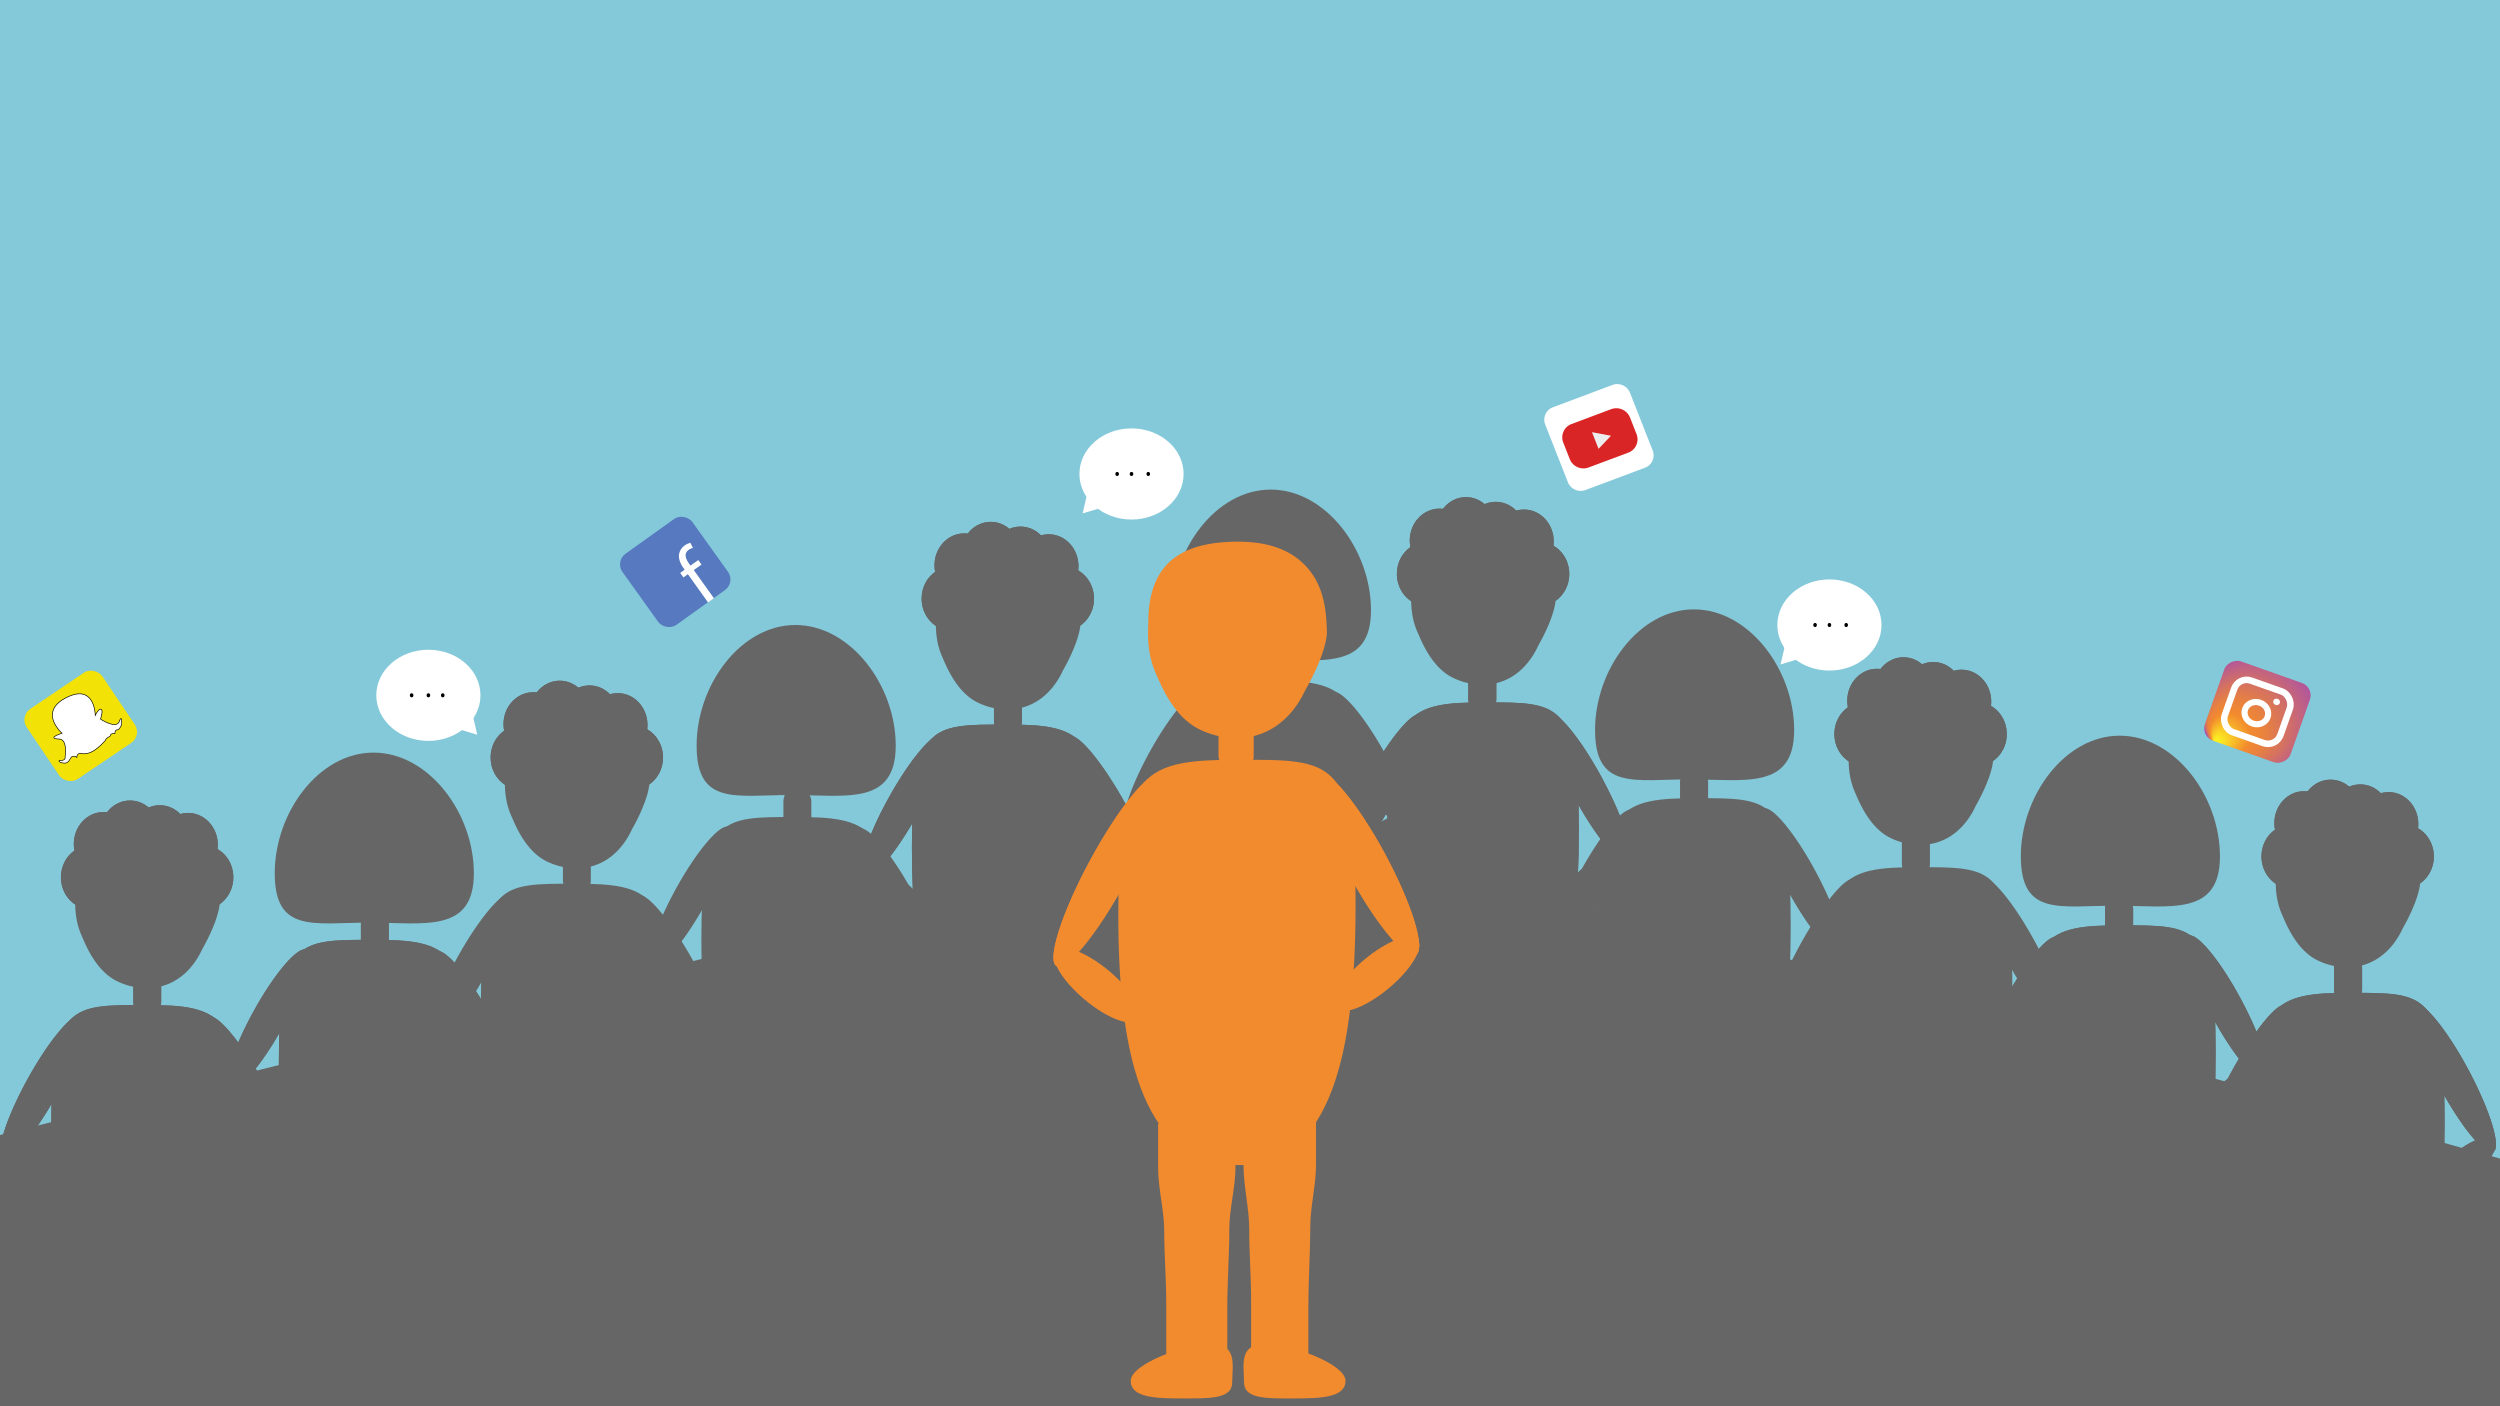 <svg xmlns="http://www.w3.org/2000/svg" xmlns:xlink="http://www.w3.org/1999/xlink" width="1920" height="1080" viewBox="0 0 1920 1080"><defs><style>.cls-1{fill:#84c9d9;}.cls-2{fill:#666;}.cls-3{fill:#f28a2e;}.cls-4{fill:#5679bf;}.cls-12,.cls-5{fill:#fff;}.cls-6{fill:url(#radial-gradient);}.cls-7,.cls-8{fill:none;stroke:#fff;}.cls-12,.cls-7,.cls-8{stroke-miterlimit:10;}.cls-7{stroke-width:5.04px;}.cls-8{stroke-width:4.71px;}.cls-9{fill:#d92525;}.cls-10{fill:#ededed;}.cls-11{fill:#f2e205;}.cls-12{stroke:#000;stroke-width:0.49px;}</style><radialGradient id="radial-gradient" cx="2131.79" cy="508.08" fx="2148.737" fy="571.283" r="69.25" gradientTransform="matrix(-0.6, 0.49, -0.41, -0.59, 3223.72, -192.12)" gradientUnits="userSpaceOnUse"><stop offset="0.04" stop-color="#fcee21"/><stop offset="0.23" stop-color="#f5a42b"/><stop offset="0.3" stop-color="#f28a2e"/><stop offset="0.41" stop-color="#ea833c"/><stop offset="0.6" stop-color="#d57260"/><stop offset="0.86" stop-color="#b3579a"/><stop offset="1" stop-color="#a047bb"/></radialGradient></defs><title>titelskærm</title><g id="Titelskærm"><g id="Baggrund-2" data-name="Baggrund"><rect class="cls-1" width="1920" height="1080"/></g><g id="Layer_3" data-name="Layer 3"><rect class="cls-2" x="965.37" y="499.89" width="21.44" height="38.15" rx="10.58"/><path class="cls-2" d="M1048.76,624c0,95.17-17,161.85-74.29,161.85S902.36,712.17,902.36,617s14.78-94.31,72.11-94.31S1048.76,528.81,1048.76,624Z"/><ellipse class="cls-2" cx="894.15" cy="583.64" rx="60.81" ry="12.74" transform="translate(-48.8 1084.64) rotate(-61.12)"/><ellipse class="cls-2" cx="1052.57" cy="584.81" rx="12.74" ry="60.81" transform="translate(-151.54 581.18) rotate(-28.88)"/><ellipse class="cls-2" cx="889.55" cy="650.27" rx="13.01" ry="34" transform="translate(-189.26 874.59) rotate(-47.91)"/><ellipse class="cls-2" cx="1056.71" cy="650.27" rx="34" ry="13.01" transform="translate(-163.36 875.94) rotate(-42.09)"/><rect class="cls-2" x="102.35" y="742.08" width="21.44" height="38.15" rx="10.58"/><ellipse class="cls-2" cx="32.39" cy="834.75" rx="62.71" ry="12.74" transform="translate(-714.11 459.78) rotate(-61.11)"/><ellipse class="cls-2" cx="192.03" cy="838.73" rx="12.74" ry="65.92" transform="translate(-381.5 197.32) rotate(-28.91)"/><path class="cls-2" d="M185.74,873.15c0,95.18-17,161.85-74.3,161.85S39.33,961.34,39.33,866.17s14.79-94.32,72.11-94.32S185.74,778,185.74,873.15Z"/><ellipse class="cls-2" cx="26.31" cy="901.16" rx="11.37" ry="32.57" transform="translate(-689.91 353.62) rotate(-50.93)"/><ellipse class="cls-2" cx="198.94" cy="908.15" rx="32.57" ry="11.37" transform="translate(-527.89 328.47) rotate(-39.07)"/><rect class="cls-2" x="277.17" y="698.99" width="21.44" height="38.15" rx="10.58"/><path class="cls-2" d="M360.56,823.09c0,95.17-17,161.84-74.3,161.84s-72.11-73.66-72.11-168.83,14.78-94.31,72.11-94.31S360.56,727.91,360.56,823.09Z"/><ellipse class="cls-2" cx="205.94" cy="782.75" rx="60.81" ry="12.74" transform="translate(-578.91 584.98) rotate(-61.12)"/><ellipse class="cls-2" cx="364.36" cy="783.91" rx="12.74" ry="60.81" transform="translate(-333.33 273.52) rotate(-28.88)"/><ellipse class="cls-2" cx="201.34" cy="849.38" rx="13.01" ry="34" transform="translate(-563.96 429.5) rotate(-47.91)"/><ellipse class="cls-2" cx="368.5" cy="849.38" rx="34" ry="13.01" transform="translate(-474.27 466.01) rotate(-42.09)"/><rect class="cls-2" x="102.35" y="742.08" width="21.44" height="38.15" rx="10.58"/><ellipse class="cls-2" cx="32.39" cy="834.75" rx="62.71" ry="12.74" transform="translate(-714.11 459.78) rotate(-61.11)"/><ellipse class="cls-2" cx="192.03" cy="838.73" rx="12.74" ry="65.92" transform="translate(-381.5 197.32) rotate(-28.91)"/><path class="cls-2" d="M185.74,873.15c0,95.18-17,161.85-74.3,161.85S39.33,961.34,39.33,866.17s14.79-94.32,72.11-94.32S185.74,778,185.74,873.15Z"/><ellipse class="cls-2" cx="26.31" cy="901.16" rx="11.37" ry="32.57" transform="translate(-689.91 353.62) rotate(-50.93)"/><ellipse class="cls-2" cx="198.94" cy="908.15" rx="32.57" ry="11.37" transform="translate(-527.89 328.47) rotate(-39.07)"/><rect class="cls-2" x="277.17" y="698.99" width="21.44" height="38.15" rx="10.58"/><path class="cls-2" d="M360.56,823.09c0,95.17-17,161.84-74.3,161.84s-72.11-73.66-72.11-168.83,14.78-94.31,72.11-94.31S360.56,727.91,360.56,823.09Z"/><ellipse class="cls-2" cx="205.94" cy="782.75" rx="60.81" ry="12.74" transform="translate(-578.91 584.98) rotate(-61.12)"/><ellipse class="cls-2" cx="364.36" cy="783.91" rx="12.74" ry="60.81" transform="translate(-333.33 273.52) rotate(-28.88)"/><ellipse class="cls-2" cx="201.34" cy="849.38" rx="13.01" ry="34" transform="translate(-563.96 429.5) rotate(-47.91)"/><ellipse class="cls-2" cx="368.5" cy="849.38" rx="34" ry="13.01" transform="translate(-474.27 466.01) rotate(-42.09)"/><rect class="cls-2" x="1127.61" y="508.6" width="21.56" height="39.5" rx="10.78" transform="translate(2276.79 1056.7) rotate(-180)"/><ellipse class="cls-2" cx="1219.55" cy="604.57" rx="12.9" ry="64.51" transform="translate(-140.98 646.5) rotate(-28.13)"/><ellipse class="cls-2" cx="1058.97" cy="608.69" rx="67.81" ry="12.9" transform="translate(22.64 1255.16) rotate(-61.85)"/><path class="cls-2" d="M1065.3,644.34c0,98.55,17.07,167.6,74.73,167.6s72.53-76.28,72.53-174.84-14.87-97.67-72.53-97.67S1065.3,545.78,1065.3,644.34Z"/><ellipse class="cls-2" cx="1225.66" cy="673.34" rx="33.15" ry="11.63" transform="translate(-145.51 948.17) rotate(-40.12)"/><ellipse class="cls-2" cx="1052.01" cy="680.58" rx="11.63" ry="33.15" transform="translate(-146.31 1046.55) rotate(-49.88)"/><rect class="cls-2" x="1127.61" y="508.6" width="21.56" height="39.5" rx="10.78" transform="translate(2276.79 1056.7) rotate(-180)"/><ellipse class="cls-2" cx="1219.55" cy="604.57" rx="12.9" ry="64.51" transform="translate(-140.98 646.5) rotate(-28.13)"/><ellipse class="cls-2" cx="1058.97" cy="608.69" rx="67.81" ry="12.9" transform="translate(22.64 1255.16) rotate(-61.85)"/><path class="cls-2" d="M1065.3,644.34c0,98.55,17.07,167.6,74.73,167.6s72.53-76.28,72.53-174.84-14.87-97.67-72.53-97.67S1065.3,545.78,1065.3,644.34Z"/><ellipse class="cls-2" cx="1225.66" cy="673.34" rx="33.15" ry="11.63" transform="translate(-145.51 948.17) rotate(-40.12)"/><ellipse class="cls-2" cx="1052.01" cy="680.58" rx="11.63" ry="33.15" transform="translate(-146.31 1046.55) rotate(-49.88)"/><rect class="cls-2" x="1460.61" y="635.2" width="21.56" height="39.5" rx="10.78" transform="translate(2942.79 1309.91) rotate(180)"/><ellipse class="cls-2" cx="1552.55" cy="731.17" rx="12.9" ry="64.51" transform="translate(-161.34 818.49) rotate(-28.13)"/><ellipse class="cls-2" cx="1391.97" cy="735.29" rx="67.81" ry="12.9" transform="translate(86.89 1615.63) rotate(-61.85)"/><path class="cls-2" d="M1398.3,770.94c0,98.56,17.07,167.6,74.73,167.6s72.53-76.28,72.53-174.83S1530.69,666,1473,666,1398.3,672.38,1398.3,770.94Z"/><ellipse class="cls-2" cx="1558.66" cy="799.95" rx="33.15" ry="11.63" transform="translate(-148.74 1192.53) rotate(-40.12)"/><ellipse class="cls-2" cx="1385.01" cy="807.18" rx="11.63" ry="33.15" transform="translate(-124.7 1346.23) rotate(-49.88)"/><rect class="cls-2" x="1290.27" y="589.38" width="21.56" height="39.5" rx="10.78" transform="translate(2602.1 1218.27) rotate(-180)"/><path class="cls-2" d="M1228,717.89c0,98.55,17.07,167.6,74.73,167.6s72.54-76.28,72.54-174.84S1360.34,613,1302.68,613,1228,619.33,1228,717.89Z"/><ellipse class="cls-2" cx="1383.47" cy="676.12" rx="12.9" ry="62.55" transform="translate(-155.36 731.91) rotate(-28.12)"/><ellipse class="cls-2" cx="1224.12" cy="677.32" rx="62.55" ry="12.9" transform="translate(49.77 1437.68) rotate(-61.88)"/><ellipse class="cls-2" cx="1388.1" cy="745.11" rx="34.66" ry="13.29" transform="matrix(0.73, -0.68, 0.68, 0.73, -133.83, 1152.23)"/><ellipse class="cls-2" cx="1219.96" cy="745.11" rx="13.29" ry="34.66" transform="translate(-158.34 1124.31) rotate(-46.8)"/><ellipse class="cls-2" cx="1846.38" cy="657.78" rx="22.83" ry="24.52"/><ellipse class="cls-2" cx="1834.45" cy="632.84" rx="22.83" ry="24.52"/><ellipse class="cls-2" cx="1812.72" cy="626.92" rx="22.83" ry="24.52"/><ellipse class="cls-2" cx="1789.89" cy="623.3" rx="22.83" ry="24.52"/><ellipse class="cls-2" cx="1769.51" cy="632.15" rx="22.83" ry="24.52"/><ellipse class="cls-2" cx="1759.62" cy="657.76" rx="22.83" ry="24.52"/><rect class="cls-2" x="1792.51" y="731.66" width="21.56" height="39.5" rx="10.78" transform="translate(3606.59 1502.83) rotate(180)"/><ellipse class="cls-2" cx="1884.45" cy="827.63" rx="12.9" ry="64.51" transform="translate(-167.6 986.39) rotate(-28.13)"/><ellipse class="cls-2" cx="1723.87" cy="831.75" rx="67.81" ry="12.9" transform="translate(177.14 1959.21) rotate(-61.85)"/><path class="cls-2" d="M1747.93,670.44c0,5.43-1.45,18.13,4.73,32.09,2.85,6.42,10.54,26.66,26.89,34.85a52.48,52.48,0,0,0,24.27,5.5c29.78-.86,40.6-28.35,41.69-30.26,8.28-14.6,13.54-29.12,13.26-36.86-.41-11.39-1.09-29.68-15.48-42.9-9.38-8.63-22.78-12.86-39.47-12.86C1769.29,620,1747.93,632.8,1747.93,670.44Z"/><path class="cls-2" d="M1730.2,867.4c0,98.56,17.07,167.6,74.73,167.6s72.53-76.28,72.53-174.83-14.87-97.67-72.53-97.67S1730.2,768.84,1730.2,867.4Z"/><ellipse class="cls-2" cx="1890.56" cy="896.41" rx="33.15" ry="11.63" transform="translate(-132.81 1429.08) rotate(-40.12)"/><ellipse class="cls-2" cx="1716.91" cy="903.64" rx="11.63" ry="33.15" transform="translate(-80.42 1634.35) rotate(-49.88)"/><rect class="cls-2" x="1616.67" y="687.05" width="21.56" height="39.5" rx="10.78" transform="translate(3254.91 1413.6) rotate(180)"/><path class="cls-2" d="M1552,657.65c0,46.4,30.21,37.93,72.44,37.93s80.48,8.47,80.48-37.93-34.81-92.65-77-92.65S1552,611.25,1552,657.65Z"/><path class="cls-2" d="M1554.35,815.55c0,98.56,17.08,167.6,74.74,167.6s72.53-76.28,72.53-174.83-14.87-97.67-72.53-97.67S1554.35,717,1554.35,815.55Z"/><ellipse class="cls-2" cx="1709.88" cy="773.78" rx="12.9" ry="62.55" transform="translate(-162.86 897.29) rotate(-28.12)"/><ellipse class="cls-2" cx="1550.52" cy="774.99" rx="62.55" ry="12.9" transform="translate(136.19 1777.18) rotate(-61.88)"/><ellipse class="cls-2" cx="1714.51" cy="842.78" rx="34.66" ry="13.29" transform="translate(-112.22 1402.15) rotate(-43.2)"/><ellipse class="cls-2" cx="1546.36" cy="842.78" rx="13.29" ry="34.66" transform="translate(-126.58 1393.04) rotate(-46.8)"/><ellipse class="cls-2" cx="1846.38" cy="657.78" rx="22.83" ry="24.52"/><ellipse class="cls-2" cx="1834.45" cy="632.84" rx="22.83" ry="24.52"/><ellipse class="cls-2" cx="1812.72" cy="626.92" rx="22.83" ry="24.52"/><ellipse class="cls-2" cx="1789.89" cy="623.3" rx="22.83" ry="24.52"/><ellipse class="cls-2" cx="1769.51" cy="632.15" rx="22.83" ry="24.52"/><ellipse class="cls-2" cx="1759.62" cy="657.76" rx="22.83" ry="24.52"/><rect class="cls-2" x="1792.51" y="731.66" width="21.56" height="39.5" rx="10.78" transform="translate(3606.59 1502.83) rotate(180)"/><ellipse class="cls-2" cx="1884.45" cy="827.63" rx="12.9" ry="64.51" transform="translate(-167.6 986.39) rotate(-28.13)"/><ellipse class="cls-2" cx="1723.87" cy="831.75" rx="67.81" ry="12.9" transform="translate(177.14 1959.21) rotate(-61.85)"/><path class="cls-2" d="M1730.2,867.4c0,98.56,17.07,167.6,74.73,167.6s72.53-76.28,72.53-174.83-14.87-97.67-72.53-97.67S1730.2,768.84,1730.2,867.4Z"/><ellipse class="cls-2" cx="1890.56" cy="896.41" rx="33.15" ry="11.63" transform="translate(-132.81 1429.08) rotate(-40.12)"/><ellipse class="cls-2" cx="1716.91" cy="903.64" rx="11.63" ry="33.15" transform="translate(-80.42 1634.35) rotate(-49.88)"/><rect class="cls-2" x="1616.67" y="687.05" width="21.56" height="39.5" rx="10.78" transform="translate(3254.91 1413.6) rotate(180)"/><path class="cls-2" d="M1554.35,815.55c0,98.56,17.08,167.6,74.74,167.6s72.53-76.28,72.53-174.83-14.87-97.67-72.53-97.67S1554.35,717,1554.35,815.55Z"/><ellipse class="cls-2" cx="1709.88" cy="773.78" rx="12.9" ry="62.55" transform="translate(-162.86 897.29) rotate(-28.12)"/><ellipse class="cls-2" cx="1550.52" cy="774.99" rx="62.55" ry="12.9" transform="translate(136.19 1777.18) rotate(-61.88)"/><ellipse class="cls-2" cx="1714.51" cy="842.78" rx="34.66" ry="13.29" transform="translate(-112.22 1402.15) rotate(-43.2)"/><ellipse class="cls-2" cx="1546.36" cy="842.78" rx="13.29" ry="34.66" transform="translate(-126.58 1393.04) rotate(-46.8)"/><polygon class="cls-2" points="-95 1032 -77 891 979 626 1985 908 2005 1281 -107 1223 -95 1032"/><ellipse class="cls-2" cx="1518.38" cy="563.78" rx="22.83" ry="24.52"/><ellipse class="cls-2" cx="1506.45" cy="538.84" rx="22.83" ry="24.52"/><ellipse class="cls-2" cx="1484.72" cy="532.92" rx="22.83" ry="24.52"/><ellipse class="cls-2" cx="1461.89" cy="529.3" rx="22.83" ry="24.52"/><ellipse class="cls-2" cx="1441.51" cy="538.15" rx="22.83" ry="24.52"/><ellipse class="cls-2" cx="1431.62" cy="563.76" rx="22.83" ry="24.52"/><path class="cls-2" d="M1419.93,576.44c0,5.43-1.45,18.13,4.73,32.09,2.85,6.42,10.54,26.66,26.89,34.85a52.48,52.48,0,0,0,24.27,5.5c29.78-.86,40.6-28.35,41.69-30.26,8.28-14.6,13.54-29.12,13.26-36.86-.41-11.39-1.09-29.68-15.48-42.9-9.38-8.63-22.78-12.86-39.47-12.86C1441.29,526,1419.93,538.8,1419.93,576.44Z"/><ellipse class="cls-2" cx="1518.38" cy="563.78" rx="22.83" ry="24.52"/><ellipse class="cls-2" cx="1506.45" cy="538.84" rx="22.83" ry="24.52"/><ellipse class="cls-2" cx="1484.72" cy="532.92" rx="22.83" ry="24.52"/><ellipse class="cls-2" cx="1461.89" cy="529.3" rx="22.83" ry="24.52"/><ellipse class="cls-2" cx="1441.51" cy="538.15" rx="22.83" ry="24.52"/><ellipse class="cls-2" cx="1431.62" cy="563.76" rx="22.83" ry="24.52"/><path class="cls-2" d="M1225,560.65c0,46.4,30.21,37.93,72.44,37.93s80.48,8.47,80.48-37.93-34.81-92.65-77-92.65S1225,514.25,1225,560.65Z"/><ellipse class="cls-2" cx="1182.38" cy="440.78" rx="22.83" ry="24.52"/><ellipse class="cls-2" cx="1170.45" cy="415.84" rx="22.83" ry="24.52"/><ellipse class="cls-2" cx="1148.72" cy="409.92" rx="22.83" ry="24.52"/><ellipse class="cls-2" cx="1125.89" cy="406.3" rx="22.83" ry="24.52"/><ellipse class="cls-2" cx="1105.51" cy="415.15" rx="22.83" ry="24.52"/><ellipse class="cls-2" cx="1095.62" cy="440.76" rx="22.83" ry="24.52"/><path class="cls-2" d="M1083.93,453.44c0,5.43-1.45,18.13,4.73,32.09,2.85,6.42,10.54,26.66,26.89,34.85a52.48,52.48,0,0,0,24.27,5.5c29.78-.86,40.6-28.35,41.69-30.26,8.28-14.6,13.54-29.12,13.26-36.86-.41-11.39-1.09-29.68-15.48-42.9-9.38-8.63-22.78-12.86-39.47-12.86C1105.29,403,1083.93,415.8,1083.93,453.44Z"/><ellipse class="cls-2" cx="1182.38" cy="440.78" rx="22.83" ry="24.52"/><ellipse class="cls-2" cx="1170.45" cy="415.84" rx="22.83" ry="24.52"/><ellipse class="cls-2" cx="1148.72" cy="409.92" rx="22.83" ry="24.52"/><ellipse class="cls-2" cx="1125.89" cy="406.3" rx="22.83" ry="24.52"/><ellipse class="cls-2" cx="1105.51" cy="415.15" rx="22.83" ry="24.52"/><ellipse class="cls-2" cx="1095.62" cy="440.76" rx="22.83" ry="24.52"/><path class="cls-2" d="M900,468.65c0,46.4,30.21,37.93,72.44,37.93s80.48,8.47,80.48-37.93-34.81-92.65-77-92.65S900,422.25,900,468.65Z"/><ellipse class="cls-2" cx="817.38" cy="459.78" rx="22.83" ry="24.52"/><ellipse class="cls-2" cx="805.45" cy="434.84" rx="22.83" ry="24.52"/><ellipse class="cls-2" cx="783.72" cy="428.92" rx="22.83" ry="24.52"/><ellipse class="cls-2" cx="760.89" cy="425.3" rx="22.83" ry="24.52"/><ellipse class="cls-2" cx="740.51" cy="434.15" rx="22.83" ry="24.52"/><ellipse class="cls-2" cx="730.62" cy="459.76" rx="22.83" ry="24.52"/><path class="cls-2" d="M718.93,472.44c0,5.43-1.45,18.13,4.73,32.09,2.85,6.42,10.54,26.66,26.89,34.85a52.48,52.48,0,0,0,24.27,5.5c29.78-.86,40.6-28.35,41.69-30.26,8.28-14.6,13.54-29.12,13.26-36.86-.41-11.39-1.09-29.68-15.48-42.9-9.38-8.63-22.78-12.86-39.47-12.86C740.29,422,718.93,434.8,718.93,472.44Z"/><ellipse class="cls-2" cx="817.38" cy="459.78" rx="22.83" ry="24.52"/><ellipse class="cls-2" cx="805.45" cy="434.84" rx="22.83" ry="24.52"/><ellipse class="cls-2" cx="783.72" cy="428.92" rx="22.83" ry="24.52"/><ellipse class="cls-2" cx="760.89" cy="425.3" rx="22.83" ry="24.52"/><ellipse class="cls-2" cx="740.51" cy="434.15" rx="22.83" ry="24.52"/><ellipse class="cls-2" cx="730.62" cy="459.76" rx="22.83" ry="24.52"/><path class="cls-2" d="M535,572.65c0,46.4,30.21,37.93,72.44,37.93s80.48,8.47,80.48-37.93S653.11,480,610.88,480,535,526.25,535,572.65Z"/><ellipse class="cls-2" cx="486.38" cy="581.78" rx="22.83" ry="24.52"/><ellipse class="cls-2" cx="474.45" cy="556.84" rx="22.83" ry="24.52"/><ellipse class="cls-2" cx="452.72" cy="550.92" rx="22.83" ry="24.52"/><ellipse class="cls-2" cx="429.89" cy="547.3" rx="22.83" ry="24.52"/><ellipse class="cls-2" cx="409.51" cy="556.15" rx="22.83" ry="24.52"/><ellipse class="cls-2" cx="399.62" cy="581.76" rx="22.83" ry="24.52"/><path class="cls-2" d="M387.93,594.44c0,5.43-1.45,18.13,4.73,32.09,2.85,6.42,10.54,26.66,26.89,34.85a52.48,52.48,0,0,0,24.27,5.5c29.78-.86,40.6-28.35,41.69-30.26,8.28-14.6,13.54-29.12,13.26-36.86-.41-11.39-1.09-29.68-15.48-42.9-9.38-8.63-22.78-12.86-39.47-12.86C409.29,544,387.93,556.8,387.93,594.44Z"/><ellipse class="cls-2" cx="486.38" cy="581.78" rx="22.83" ry="24.52"/><ellipse class="cls-2" cx="474.45" cy="556.84" rx="22.83" ry="24.52"/><ellipse class="cls-2" cx="452.72" cy="550.92" rx="22.83" ry="24.52"/><ellipse class="cls-2" cx="429.89" cy="547.3" rx="22.83" ry="24.52"/><ellipse class="cls-2" cx="409.51" cy="556.15" rx="22.83" ry="24.52"/><ellipse class="cls-2" cx="399.62" cy="581.76" rx="22.83" ry="24.52"/><path class="cls-2" d="M211,670.65c0,46.4,30.21,37.93,72.44,37.93s80.48,8.47,80.48-37.93S329.11,578,286.88,578,211,624.25,211,670.65Z"/><ellipse class="cls-2" cx="156.38" cy="673.78" rx="22.83" ry="24.52"/><ellipse class="cls-2" cx="144.45" cy="648.84" rx="22.83" ry="24.52"/><ellipse class="cls-2" cx="122.72" cy="642.92" rx="22.83" ry="24.52"/><ellipse class="cls-2" cx="99.89" cy="639.3" rx="22.83" ry="24.52"/><ellipse class="cls-2" cx="79.51" cy="648.15" rx="22.83" ry="24.52"/><ellipse class="cls-2" cx="69.62" cy="673.76" rx="22.83" ry="24.52"/><path class="cls-2" d="M57.93,686.44c0,5.43-1.45,18.13,4.73,32.09,2.85,6.42,10.54,26.66,26.89,34.85a52.48,52.48,0,0,0,24.27,5.5c29.78-.86,40.6-28.35,41.69-30.26,8.28-14.6,13.54-29.12,13.26-36.86-.41-11.39-1.09-29.68-15.48-42.9-9.38-8.63-22.78-12.86-39.47-12.86C79.29,636,57.93,648.8,57.93,686.44Z"/><ellipse class="cls-2" cx="156.38" cy="673.78" rx="22.83" ry="24.52"/><ellipse class="cls-2" cx="144.45" cy="648.84" rx="22.83" ry="24.52"/><ellipse class="cls-2" cx="122.72" cy="642.92" rx="22.83" ry="24.52"/><ellipse class="cls-2" cx="99.89" cy="639.3" rx="22.83" ry="24.52"/><ellipse class="cls-2" cx="79.51" cy="648.15" rx="22.83" ry="24.52"/><ellipse class="cls-2" cx="69.62" cy="673.76" rx="22.83" ry="24.52"/><rect class="cls-2" x="763.37" y="526.67" width="21.44" height="38.15" rx="10.58"/><ellipse class="cls-2" cx="693.41" cy="619.35" rx="62.71" ry="12.74" transform="translate(-183.88 927.19) rotate(-61.11)"/><ellipse class="cls-2" cx="853.06" cy="623.32" rx="12.74" ry="65.92" transform="translate(-195.02 490.01) rotate(-28.91)"/><path class="cls-2" d="M846.76,657.75c0,95.17-17,161.84-74.29,161.84s-72.12-73.66-72.12-168.83,14.79-94.31,72.12-94.31S846.76,562.57,846.76,657.75Z"/><ellipse class="cls-2" cx="687.34" cy="685.76" rx="11.37" ry="32.57" transform="translate(-278.28 787.18) rotate(-50.93)"/><ellipse class="cls-2" cx="859.97" cy="692.74" rx="32.57" ry="11.37" transform="translate(-244.31 696.93) rotate(-39.07)"/><rect class="cls-2" x="965.37" y="499.89" width="21.44" height="38.15" rx="10.58"/><ellipse class="cls-2" cx="864.55" cy="650.27" rx="13.01" ry="34" transform="translate(-197.51 856.04) rotate(-47.91)"/><rect class="cls-2" x="763.37" y="526.67" width="21.44" height="38.15" rx="10.58"/><ellipse class="cls-2" cx="693.41" cy="619.35" rx="62.71" ry="12.74" transform="translate(-183.88 927.19) rotate(-61.11)"/><ellipse class="cls-2" cx="853.06" cy="623.32" rx="12.74" ry="65.92" transform="translate(-195.02 490.01) rotate(-28.91)"/><path class="cls-2" d="M846.76,657.75c0,95.17-17,161.84-74.29,161.84s-72.12-73.66-72.12-168.83,14.79-94.31,72.12-94.31S846.76,562.57,846.76,657.75Z"/><ellipse class="cls-2" cx="687.34" cy="685.76" rx="11.37" ry="32.57" transform="translate(-278.28 787.18) rotate(-50.93)"/><ellipse class="cls-2" cx="859.97" cy="692.74" rx="32.57" ry="11.37" transform="translate(-244.31 696.93) rotate(-39.07)"/><rect class="cls-2" x="432.32" y="648.93" width="21.44" height="38.15" rx="10.58"/><ellipse class="cls-2" cx="362.35" cy="741.6" rx="62.71" ry="12.74" transform="translate(-462.02 700.53) rotate(-61.11)"/><ellipse class="cls-2" cx="522" cy="745.58" rx="12.74" ry="65.92" transform="translate(-295.36 345.21) rotate(-28.91)"/><path class="cls-2" d="M515.71,780c0,95.17-17,161.84-74.3,161.84S369.3,868.19,369.3,773s14.78-94.31,72.11-94.31S515.71,684.83,515.71,780Z"/><ellipse class="cls-2" cx="356.28" cy="808.01" rx="11.37" ry="32.57" transform="translate(-495.6 575.35) rotate(-50.93)"/><ellipse class="cls-2" cx="528.91" cy="815" rx="32.57" ry="11.37" transform="translate(-395.39 515.61) rotate(-39.07)"/><rect class="cls-2" x="601.67" y="604.68" width="21.44" height="38.15" rx="10.58"/><path class="cls-2" d="M685.06,728.77c0,95.18-17,161.85-74.3,161.85S538.65,817,538.65,721.79s14.79-94.32,72.11-94.32S685.06,633.6,685.06,728.77Z"/><ellipse class="cls-2" cx="530.44" cy="688.44" rx="60.81" ry="12.74" transform="translate(-328.58 820.35) rotate(-61.12)"/><ellipse class="cls-2" cx="688.87" cy="689.6" rx="12.74" ry="60.81" transform="translate(-247.41 418.53) rotate(-28.88)"/><ellipse class="cls-2" cx="525.84" cy="755.07" rx="13.01" ry="34" transform="translate(-386.97 639.23) rotate(-47.91)"/><ellipse class="cls-2" cx="693.01" cy="755.07" rx="34" ry="13.01" transform="translate(-327.38 659.19) rotate(-42.09)"/></g><g id="Layer_7" data-name="Layer 7"><rect class="cls-3" x="935.97" y="545.63" width="26.68" height="48.5" rx="13.29" transform="translate(1898.62 1139.76) rotate(180)"/><ellipse class="cls-3" cx="1049.72" cy="663.45" rx="15.93" ry="79.33" transform="translate(-189.13 577.8) rotate(-28.34)"/><ellipse class="cls-3" cx="851.03" cy="668.5" rx="83.4" ry="15.93" transform="translate(-141.46 1099.91) rotate(-61.64)"/><ellipse class="cls-3" cx="1057.28" cy="747.87" rx="40.89" ry="14.33" transform="translate(-233.67 850.79) rotate(-39.83)"/><ellipse class="cls-3" cx="842.43" cy="756.75" rx="14.33" ry="40.89" transform="translate(-278.31 918.94) rotate(-50.17)"/><rect class="cls-3" x="935.97" y="545.63" width="26.68" height="48.5" rx="13.29" transform="translate(1898.62 1139.76) rotate(180)"/><ellipse class="cls-3" cx="1049.72" cy="663.45" rx="15.93" ry="79.33" transform="translate(-189.13 577.8) rotate(-28.34)"/><ellipse class="cls-3" cx="851.03" cy="668.5" rx="83.4" ry="15.93" transform="translate(-141.46 1099.91) rotate(-61.64)"/><path class="cls-3" d="M858.86,703.32c0,112.58,21.12,191.45,92.47,191.45s89.75-87.14,89.75-199.72-18.4-111.56-89.75-111.56S858.86,590.74,858.86,703.32Z"/><ellipse class="cls-3" cx="1057.28" cy="747.87" rx="40.89" ry="14.33" transform="translate(-233.67 850.79) rotate(-39.83)"/><ellipse class="cls-3" cx="842.43" cy="756.75" rx="14.33" ry="40.89" transform="translate(-278.31 918.94) rotate(-50.17)"/><path class="cls-3" d="M881.91,477.92c0,6.66-1.79,22.25,5.86,39.4,3.52,7.88,13,32.73,33.28,42.77a65.49,65.49,0,0,0,30,6.76c36.85-1.06,50.24-34.8,51.58-37.15,10.25-17.92,16.76-35.74,16.41-45.25-.51-14-1.35-36.43-19.15-52.66C988.3,421.2,971.73,416,951.07,416,908.34,416,881.91,431.71,881.91,477.92Z"/><path class="cls-3" d="M895.68,1045.76v-45.23c0-18.73-1.56-36.35-1.56-55.07,0-16-4.69-32.59-4.69-48.61v-34h59.39v34c0,15-4.69,31.63-4.69,46.64,0,19.74-1.56,41.23-1.56,61v41.3"/><path class="cls-3" d="M960.87,1045.76V999.92c0-19-1.47-36.84-1.47-55.81,0-16.24-4.39-33-4.39-49.26V860.39h55.68v34.46c0,15.21-4.4,32.06-4.4,47.27,0,20-1.47,41.78-1.47,61.79v41.85"/><path class="cls-3" d="M946.34,1061.72c0,12.88-17.85,12.28-38.35,12.28s-39.6-.62-39.6-13.5,41.37-28.24,61.87-28.24S946.34,1048.84,946.34,1061.72Z"/><path class="cls-3" d="M955.41,1061.72c0,12.88,17.85,12.28,38.35,12.28s39.6-.62,39.6-13.5-41.37-28.24-61.87-28.24S955.41,1048.84,955.41,1061.72Z"/></g><g id="Sociale_Medier" data-name="Sociale Medier"><g id="_Group_Facebook_" data-name="&lt;Group Facebook&gt;"><rect class="cls-4" x="485.6" y="405.63" width="65.98" height="67.13" rx="9.98" transform="translate(-158.72 383.76) rotate(-35.58)"/><path class="cls-5" d="M543.78,462.67,528.31,441l-3.44,2.47-2.47-3.46,3.44-2.46-.87-1.21c-2.53-3.54-4-7.31-3.42-10.84a10.47,10.47,0,0,1,4.34-6.6,11.81,11.81,0,0,1,4.35-2l1.92,3.93a8.3,8.3,0,0,0-3.29,1.49c-3.79,2.71-2.34,6.83.43,10.71l1,1.35,6-4.26,2.47,3.46-5.93,4.24,15.47,21.63Z"/></g><g id="_Group_instagram_" data-name="&lt;Group instagram&gt;"><rect class="cls-6" x="1701.36" y="511.77" width="64.6" height="69.77" rx="10.09" transform="translate(639.44 1998.23) rotate(-70.49)"/><rect class="cls-7" x="1710.98" y="525.65" width="45.35" height="41.99" rx="10.09" transform="translate(282.08 -547.56) rotate(19.51)"/><ellipse class="cls-8" cx="1732.84" cy="547.65" rx="8.48" ry="9.16" transform="translate(637.96 1998.13) rotate(-70.49)"/><ellipse class="cls-5" cx="1748.39" cy="539.02" rx="2.42" ry="2.62" transform="translate(656.45 2007.03) rotate(-70.49)"/></g><g id="_Group_youtube_" data-name="&lt;Group youtube&gt;"><path class="cls-5" d="M1263.29,359.24l-45.58,17.08a10.57,10.57,0,0,1-13.52-5.87l-17.5-44.5a10.17,10.17,0,0,1,6-13.19l45.58-17.08a10.57,10.57,0,0,1,13.52,5.87l17.5,44.5A10.17,10.17,0,0,1,1263.29,359.24Z"/><path class="cls-9" d="M1250.45,347.65,1220.12,359a11.33,11.33,0,0,1-14.5-6.3l-5.08-12.92a10.9,10.9,0,0,1,6.45-14.15l30.33-11.37a11.35,11.35,0,0,1,14.5,6.3l5.08,12.93A10.91,10.91,0,0,1,1250.45,347.65Z"/><polygon class="cls-10" points="1222.65 331.91 1237.24 334.65 1227.69 344.71 1222.65 331.91"/></g><g id="Layer_10" data-name="Layer 10"><rect class="cls-11" x="27" y="525" width="70" height="65" rx="10.12" transform="translate(-301.05 129.89) rotate(-33.99)"/><path class="cls-12" d="M47.64,563.11s-19-16.58,4-27.67C73,525.06,73.16,549.39,73.16,549.39s2.57-5.39,4.46-4.66-.43,7.53-.43,7.53,12.13,8,14.39,1.85,1.86,2.28,1.86,2.28-1.69,4.38-3.43,4.16-1.74,2.78-1.74,2.78-3.31-.47-3.51,1.72c0,.32-1.8,1.11-3,2.17-.54.48-.63,1.25-1,1.65-3.9,4.23-9.54,9.5-14.52,9.78-.51,0-1.48.43-1.9.31-5.76-1.73-5.33,2.8-5.33,2.8a3.5,3.5,0,0,0-3.47-.78c-1.94.74-2.17,5.63-6.64,5.06s-3.43-1.92-3.43-1.92S50,584.45,50,582s2-14.06-4.61-14.39C35.22,567.08,47.64,563.11,47.64,563.11Z"/></g></g><g id="Talebobbler"><ellipse class="cls-5" cx="1405" cy="480" rx="40" ry="35"/><polygon class="cls-5" points="1371.67 492.19 1367.47 510.28 1383.39 505.5 1371.67 492.19"/><ellipse cx="1393.97" cy="480" rx="1.38" ry="1.57"/><ellipse cx="1405" cy="480" rx="1.38" ry="1.57"/><ellipse cx="1417.87" cy="480" rx="1.38" ry="1.57"/><ellipse class="cls-5" cx="329" cy="534" rx="40" ry="35"/><polygon class="cls-5" points="362.32 546.19 366.53 564.28 350.61 559.5 362.32 546.19"/><ellipse cx="340.03" cy="534" rx="1.38" ry="1.57"/><ellipse cx="329" cy="534" rx="1.38" ry="1.57"/><ellipse cx="316.13" cy="534" rx="1.38" ry="1.57"/><ellipse class="cls-5" cx="869" cy="364" rx="40" ry="35"/><polygon class="cls-5" points="835.67 376.19 831.47 394.28 847.39 389.5 835.67 376.19"/><ellipse cx="857.97" cy="364" rx="1.38" ry="1.57"/><ellipse cx="869" cy="364" rx="1.38" ry="1.57"/><ellipse cx="881.87" cy="364" rx="1.38" ry="1.57"/></g></g></svg>

